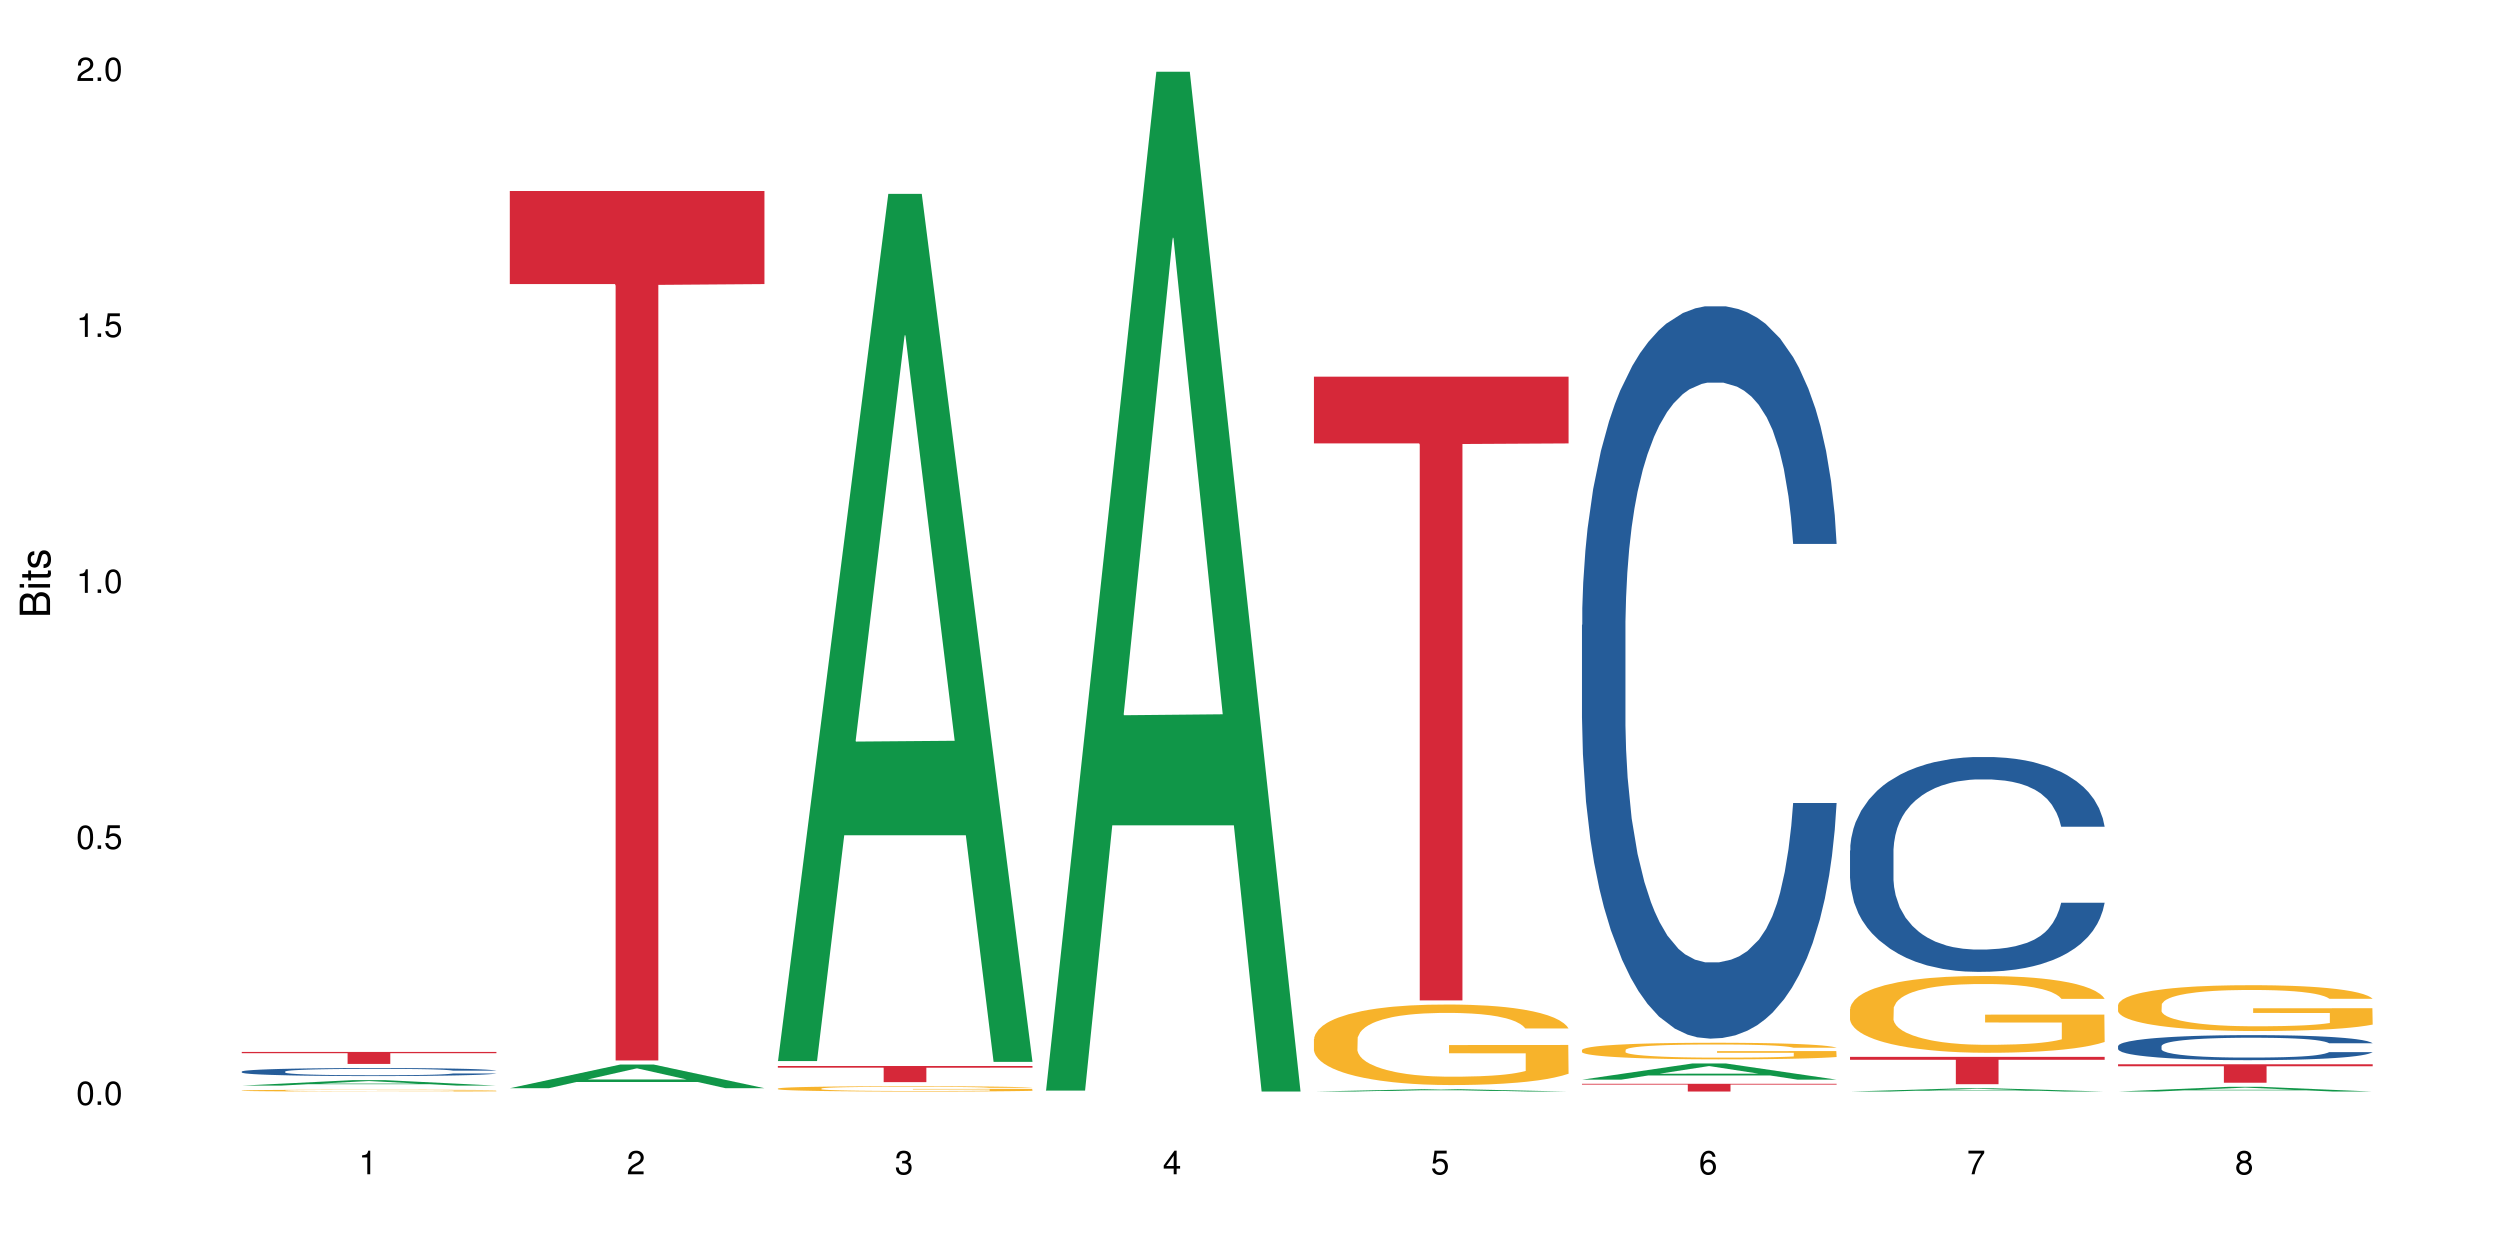 <?xml version="1.0" encoding="UTF-8"?>
<svg xmlns="http://www.w3.org/2000/svg" xmlns:xlink="http://www.w3.org/1999/xlink" width="720pt" height="360pt" viewBox="0 0 720 360" version="1.1">
<defs>
<g>
<symbol overflow="visible" id="glyph0-0">
<path style="stroke:none;" d=""/>
</symbol>
<symbol overflow="visible" id="glyph0-1">
<path style="stroke:none;" d="M 2.641 -6.797 C 2 -6.797 1.422 -6.531 1.078 -6.047 C 0.641 -5.453 0.406 -4.547 0.406 -3.297 C 0.406 -1 1.188 0.219 2.641 0.219 C 4.078 0.219 4.859 -1 4.859 -3.234 C 4.859 -4.562 4.656 -5.438 4.203 -6.047 C 3.844 -6.531 3.281 -6.797 2.641 -6.797 Z M 2.641 -6.047 C 3.547 -6.047 4 -5.125 4 -3.312 C 4 -1.375 3.562 -0.484 2.625 -0.484 C 1.734 -0.484 1.281 -1.422 1.281 -3.281 C 1.281 -5.141 1.734 -6.047 2.641 -6.047 Z M 2.641 -6.047 "/>
</symbol>
<symbol overflow="visible" id="glyph0-2">
<path style="stroke:none;" d="M 1.828 -1 L 0.828 -1 L 0.828 0 L 1.828 0 Z M 1.828 -1 "/>
</symbol>
<symbol overflow="visible" id="glyph0-3">
<path style="stroke:none;" d="M 4.562 -6.797 L 1.062 -6.797 L 0.547 -3.094 L 1.328 -3.094 C 1.719 -3.562 2.047 -3.734 2.578 -3.734 C 3.484 -3.734 4.062 -3.109 4.062 -2.094 C 4.062 -1.125 3.484 -0.531 2.578 -0.531 C 1.828 -0.531 1.375 -0.906 1.188 -1.672 L 0.328 -1.672 C 0.453 -1.109 0.547 -0.844 0.75 -0.594 C 1.125 -0.078 1.828 0.219 2.594 0.219 C 3.969 0.219 4.922 -0.781 4.922 -2.219 C 4.922 -3.562 4.031 -4.484 2.719 -4.484 C 2.25 -4.484 1.859 -4.359 1.469 -4.062 L 1.734 -5.969 L 4.562 -5.969 Z M 4.562 -6.797 "/>
</symbol>
<symbol overflow="visible" id="glyph0-4">
<path style="stroke:none;" d="M 2.484 -4.844 L 2.484 0 L 3.328 0 L 3.328 -6.797 L 2.766 -6.797 C 2.469 -5.75 2.281 -5.609 0.984 -5.453 L 0.984 -4.844 Z M 2.484 -4.844 "/>
</symbol>
<symbol overflow="visible" id="glyph0-5">
<path style="stroke:none;" d="M 4.859 -0.828 L 1.281 -0.828 C 1.359 -1.391 1.672 -1.75 2.5 -2.234 L 3.469 -2.75 C 4.406 -3.266 4.906 -3.969 4.906 -4.812 C 4.906 -5.375 4.672 -5.906 4.266 -6.266 C 3.859 -6.625 3.375 -6.797 2.719 -6.797 C 1.859 -6.797 1.219 -6.5 0.844 -5.922 C 0.609 -5.562 0.5 -5.125 0.484 -4.438 L 1.328 -4.438 C 1.359 -4.906 1.406 -5.188 1.531 -5.406 C 1.75 -5.812 2.188 -6.062 2.703 -6.062 C 3.469 -6.062 4.031 -5.516 4.031 -4.781 C 4.031 -4.25 3.719 -3.797 3.125 -3.438 L 2.234 -2.938 C 0.812 -2.141 0.406 -1.5 0.328 0 L 4.859 0 Z M 4.859 -0.828 "/>
</symbol>
<symbol overflow="visible" id="glyph0-6">
<path style="stroke:none;" d="M 2.125 -3.125 L 2.578 -3.125 C 3.516 -3.125 3.984 -2.703 3.984 -1.891 C 3.984 -1.031 3.469 -0.531 2.578 -0.531 C 1.656 -0.531 1.203 -0.984 1.156 -1.969 L 0.312 -1.969 C 0.344 -1.422 0.438 -1.078 0.609 -0.766 C 0.953 -0.109 1.625 0.219 2.547 0.219 C 3.953 0.219 4.859 -0.609 4.859 -1.906 C 4.859 -2.766 4.516 -3.25 3.703 -3.516 C 4.344 -3.766 4.656 -4.25 4.656 -4.938 C 4.656 -6.109 3.875 -6.797 2.578 -6.797 C 1.203 -6.797 0.484 -6.047 0.453 -4.609 L 1.297 -4.609 C 1.312 -5.016 1.344 -5.25 1.453 -5.453 C 1.641 -5.828 2.062 -6.062 2.594 -6.062 C 3.344 -6.062 3.797 -5.625 3.797 -4.906 C 3.797 -4.422 3.609 -4.141 3.25 -3.984 C 3.016 -3.891 2.719 -3.844 2.125 -3.844 Z M 2.125 -3.125 "/>
</symbol>
<symbol overflow="visible" id="glyph0-7">
<path style="stroke:none;" d="M 3.141 -1.625 L 3.141 0 L 3.984 0 L 3.984 -1.625 L 4.984 -1.625 L 4.984 -2.391 L 3.984 -2.391 L 3.984 -6.797 L 3.359 -6.797 L 0.266 -2.516 L 0.266 -1.625 Z M 3.141 -2.391 L 1 -2.391 L 3.141 -5.359 Z M 3.141 -2.391 "/>
</symbol>
<symbol overflow="visible" id="glyph0-8">
<path style="stroke:none;" d="M 4.781 -5.031 C 4.609 -6.141 3.891 -6.797 2.844 -6.797 C 2.094 -6.797 1.422 -6.438 1.031 -5.828 C 0.609 -5.172 0.406 -4.344 0.406 -3.094 C 0.406 -1.953 0.578 -1.234 0.984 -0.625 C 1.359 -0.078 1.953 0.219 2.703 0.219 C 3.984 0.219 4.922 -0.734 4.922 -2.078 C 4.922 -3.344 4.062 -4.234 2.844 -4.234 C 2.172 -4.234 1.641 -3.969 1.281 -3.469 C 1.281 -5.125 1.828 -6.047 2.797 -6.047 C 3.391 -6.047 3.797 -5.672 3.938 -5.031 Z M 2.734 -3.484 C 3.547 -3.484 4.062 -2.922 4.062 -2 C 4.062 -1.156 3.484 -0.531 2.703 -0.531 C 1.922 -0.531 1.328 -1.188 1.328 -2.047 C 1.328 -2.891 1.906 -3.484 2.734 -3.484 Z M 2.734 -3.484 "/>
</symbol>
<symbol overflow="visible" id="glyph0-9">
<path style="stroke:none;" d="M 4.984 -6.797 L 0.438 -6.797 L 0.438 -5.969 L 4.109 -5.969 C 2.5 -3.656 1.828 -2.234 1.328 0 L 2.219 0 C 2.594 -2.172 3.453 -4.047 4.984 -6.094 Z M 4.984 -6.797 "/>
</symbol>
<symbol overflow="visible" id="glyph0-10">
<path style="stroke:none;" d="M 3.75 -3.578 C 4.453 -4 4.688 -4.344 4.688 -4.984 C 4.688 -6.047 3.844 -6.797 2.641 -6.797 C 1.438 -6.797 0.594 -6.047 0.594 -4.984 C 0.594 -4.359 0.828 -4.016 1.516 -3.578 C 0.734 -3.203 0.359 -2.641 0.359 -1.891 C 0.359 -0.641 1.297 0.219 2.641 0.219 C 3.984 0.219 4.922 -0.641 4.922 -1.875 C 4.922 -2.641 4.531 -3.203 3.75 -3.578 Z M 2.641 -6.047 C 3.359 -6.047 3.812 -5.625 3.812 -4.969 C 3.812 -4.344 3.344 -3.922 2.641 -3.922 C 1.922 -3.922 1.453 -4.344 1.453 -4.984 C 1.453 -5.625 1.922 -6.047 2.641 -6.047 Z M 2.641 -3.203 C 3.484 -3.203 4.062 -2.672 4.062 -1.875 C 4.062 -1.062 3.484 -0.531 2.625 -0.531 C 1.797 -0.531 1.219 -1.078 1.219 -1.875 C 1.219 -2.672 1.797 -3.203 2.641 -3.203 Z M 2.641 -3.203 "/>
</symbol>
<symbol overflow="visible" id="glyph1-0">
<path style="stroke:none;" d=""/>
</symbol>
<symbol overflow="visible" id="glyph1-1">
<path style="stroke:none;" d="M 0 -0.953 L 0 -4.891 C 0 -5.719 -0.234 -6.344 -0.734 -6.797 C -1.188 -7.234 -1.812 -7.469 -2.5 -7.469 C -3.547 -7.469 -4.188 -7 -4.625 -5.875 C -4.984 -6.672 -5.641 -7.094 -6.531 -7.094 C -7.156 -7.094 -7.734 -6.859 -8.141 -6.391 C -8.562 -5.938 -8.75 -5.344 -8.75 -4.5 L -8.75 -0.953 Z M -4.984 -2.062 L -7.766 -2.062 L -7.766 -4.219 C -7.766 -4.844 -7.688 -5.203 -7.453 -5.5 C -7.219 -5.812 -6.859 -5.969 -6.375 -5.969 C -5.906 -5.969 -5.531 -5.812 -5.297 -5.5 C -5.062 -5.203 -4.984 -4.844 -4.984 -4.219 Z M -0.984 -2.062 L -4 -2.062 L -4 -4.781 C -4 -5.328 -3.859 -5.688 -3.578 -5.953 C -3.297 -6.219 -2.922 -6.359 -2.484 -6.359 C -2.062 -6.359 -1.688 -6.219 -1.406 -5.953 C -1.109 -5.688 -0.984 -5.328 -0.984 -4.781 Z M -0.984 -2.062 "/>
</symbol>
<symbol overflow="visible" id="glyph1-2">
<path style="stroke:none;" d="M -6.281 -1.797 L -6.281 -0.797 L 0 -0.797 L 0 -1.797 Z M -8.75 -1.797 L -8.75 -0.797 L -7.484 -0.797 L -7.484 -1.797 Z M -8.75 -1.797 "/>
</symbol>
<symbol overflow="visible" id="glyph1-3">
<path style="stroke:none;" d="M -6.281 -3.047 L -6.281 -2.016 L -8.016 -2.016 L -8.016 -1.016 L -6.281 -1.016 L -6.281 -0.172 L -5.469 -0.172 L -5.469 -1.016 L -0.719 -1.016 C -0.078 -1.016 0.281 -1.453 0.281 -2.234 C 0.281 -2.469 0.25 -2.719 0.188 -3.047 L -0.641 -3.047 C -0.609 -2.922 -0.594 -2.766 -0.594 -2.562 C -0.594 -2.141 -0.719 -2.016 -1.156 -2.016 L -5.469 -2.016 L -5.469 -3.047 Z M -6.281 -3.047 "/>
</symbol>
<symbol overflow="visible" id="glyph1-4">
<path style="stroke:none;" d="M -4.531 -5.25 C -5.766 -5.25 -6.469 -4.422 -6.469 -2.969 C -6.469 -1.516 -5.719 -0.562 -4.547 -0.562 C -3.562 -0.562 -3.094 -1.062 -2.734 -2.562 L -2.516 -3.484 C -2.344 -4.188 -2.094 -4.469 -1.625 -4.469 C -1.047 -4.469 -0.641 -3.875 -0.641 -3 C -0.641 -2.453 -0.797 -2 -1.062 -1.75 C -1.25 -1.594 -1.422 -1.531 -1.875 -1.469 L -1.875 -0.406 C -0.422 -0.453 0.281 -1.266 0.281 -2.922 C 0.281 -4.5 -0.5 -5.516 -1.719 -5.516 C -2.656 -5.516 -3.172 -4.984 -3.469 -3.734 L -3.703 -2.766 C -3.891 -1.953 -4.156 -1.609 -4.594 -1.609 C -5.172 -1.609 -5.547 -2.125 -5.547 -2.938 C -5.547 -3.75 -5.203 -4.172 -4.531 -4.203 Z M -4.531 -5.25 "/>
</symbol>
</g>
</defs>
<g id="surface88774">
<rect x="0" y="0" width="720" height="360" style="fill:rgb(100%,100%,100%);fill-opacity:1;stroke:none;"/>
<path style=" stroke:none;fill-rule:nonzero;fill:rgb(6.275%,58.824%,28.235%);fill-opacity:1;" d="M 69.629 312.656 L 69.707 312.656 L 101.441 311.086 L 111.078 311.086 L 142.965 312.66 L 131.762 312.66 L 123.77 312.25 L 88.746 312.25 L 80.91 312.656 L 69.629 312.656 L 92.117 312.078 L 120.559 312.078 L 106.375 311.344 L 106.219 311.344 L 106.062 311.348 L 92.039 312.078 L 92.117 312.078 Z M 69.629 312.656 "/>
<path style=" stroke:none;fill-rule:nonzero;fill:rgb(14.51%,36.078%,60%);fill-opacity:1;" d="M 69.629 308.602 L 69.719 308.598 L 69.719 308.547 L 69.988 308.465 L 70.613 308.363 L 71.238 308.297 L 72.848 308.172 L 75.086 308.051 L 77.41 307.957 L 79.109 307.902 L 80.629 307.859 L 84.117 307.781 L 86.355 307.742 L 88.77 307.703 L 91.719 307.668 L 93.867 307.648 L 98.695 307.613 L 102.273 307.598 L 105.047 307.594 L 111.039 307.594 L 114.613 307.602 L 117.207 307.613 L 120.07 307.629 L 122.484 307.648 L 126.688 307.695 L 130.445 307.754 L 132.145 307.789 L 134.828 307.852 L 136.883 307.918 L 138.316 307.973 L 139.926 308.051 L 141.355 308.145 L 142.43 308.254 L 142.965 308.344 L 130.445 308.344 L 129.82 308.258 L 129.102 308.195 L 127.762 308.105 L 126.422 308.047 L 124.543 307.984 L 122.844 307.945 L 120.516 307.902 L 118.461 307.879 L 116.312 307.859 L 114.258 307.848 L 110.32 307.836 L 105.762 307.836 L 104.062 307.84 L 100.574 307.855 L 98.695 307.871 L 96.012 307.898 L 94.133 307.926 L 91.898 307.969 L 90.379 308.004 L 88.5 308.059 L 87.16 308.109 L 85.637 308.18 L 84.742 308.23 L 83.938 308.289 L 83.223 308.359 L 82.688 308.434 L 82.328 308.512 L 82.148 308.59 L 82.148 308.918 L 82.328 308.992 L 82.777 309.082 L 83.938 309.211 L 85.637 309.324 L 87.605 309.414 L 89.484 309.477 L 90.559 309.504 L 91.988 309.539 L 94.223 309.582 L 97.445 309.625 L 99.32 309.641 L 102.184 309.656 L 105.137 309.668 L 109.07 309.668 L 112.559 309.656 L 114.883 309.648 L 117.297 309.629 L 120.605 309.594 L 122.664 309.559 L 124.453 309.52 L 125.793 309.48 L 126.688 309.445 L 128.031 309.379 L 129.102 309.309 L 129.906 309.234 L 130.445 309.164 L 142.965 309.164 L 142.43 309.246 L 141.625 309.328 L 140.82 309.391 L 139.566 309.465 L 138.137 309.531 L 136.078 309.605 L 134.379 309.652 L 132.145 309.707 L 130.086 309.746 L 127.852 309.781 L 124.543 309.824 L 122.395 309.848 L 120.07 309.863 L 117.297 309.883 L 113.809 309.898 L 110.055 309.906 L 106.566 309.906 L 102.809 309.902 L 100.035 309.895 L 96.371 309.875 L 91.809 309.836 L 88.5 309.797 L 85.906 309.758 L 83.672 309.715 L 81.168 309.656 L 77.945 309.566 L 75.98 309.492 L 74.637 309.434 L 73.117 309.352 L 72.043 309.277 L 70.793 309.16 L 69.898 309.008 L 69.629 308.891 Z M 69.629 308.602 "/>
<path style=" stroke:none;fill-rule:nonzero;fill:rgb(96.863%,70.196%,16.863%);fill-opacity:1;" d="M 69.629 314.066 L 69.719 314.066 L 69.719 314.055 L 70.078 314.035 L 70.973 314.004 L 72.133 313.98 L 73.387 313.961 L 74.191 313.949 L 75.531 313.934 L 76.695 313.926 L 79.645 313.902 L 83.402 313.883 L 85.461 313.871 L 87.785 313.863 L 91.094 313.855 L 92.613 313.852 L 97.266 313.844 L 102.543 313.84 L 108.355 313.836 L 111.039 313.84 L 114.703 313.84 L 119.711 313.844 L 122.574 313.852 L 124.809 313.855 L 127.137 313.863 L 129.996 313.871 L 132.68 313.883 L 134.828 313.895 L 136.973 313.91 L 138.762 313.926 L 140.281 313.941 L 141.625 313.961 L 142.43 313.98 L 142.965 313.996 L 130.535 313.996 L 129.82 313.98 L 129.016 313.965 L 127.672 313.949 L 126.332 313.938 L 124.988 313.93 L 122.484 313.918 L 120.34 313.91 L 117.656 313.902 L 115.062 313.898 L 112.109 313.895 L 105.582 313.895 L 101.289 313.898 L 98.785 313.902 L 96.996 313.906 L 94.492 313.914 L 92.973 313.918 L 92.078 313.922 L 89.395 313.938 L 87.605 313.949 L 86.621 313.961 L 85.371 313.973 L 84.477 313.988 L 83.492 314.008 L 82.953 314.023 L 82.238 314.055 L 82.148 314.141 L 82.418 314.16 L 82.953 314.18 L 83.672 314.199 L 84.742 314.219 L 85.816 314.23 L 87.695 314.25 L 89.305 314.262 L 90.559 314.27 L 92.973 314.285 L 93.957 314.289 L 96.281 314.297 L 98.695 314.305 L 101.648 314.309 L 103.883 314.312 L 107.461 314.316 L 112.02 314.316 L 117.387 314.312 L 120.785 314.309 L 123.109 314.305 L 124.633 314.301 L 126.508 314.297 L 127.852 314.289 L 129.102 314.285 L 130.625 314.277 L 130.625 314.16 L 108.535 314.16 L 108.535 314.105 L 142.875 314.105 L 142.965 314.297 L 141.086 314.309 L 138.762 314.32 L 136.527 314.332 L 134.199 314.34 L 130.891 314.348 L 128.207 314.355 L 124.094 314.363 L 120.34 314.367 L 116.402 314.367 L 112.914 314.371 L 105.137 314.371 L 101.199 314.367 L 98.07 314.363 L 95.207 314.359 L 92.344 314.352 L 88.77 314.34 L 86.441 314.332 L 84.027 314.324 L 81.613 314.312 L 79.469 314.297 L 78.035 314.289 L 76.605 314.277 L 75.086 314.262 L 73.652 314.246 L 72.582 314.23 L 71.598 314.211 L 70.883 314.195 L 70.164 314.176 L 69.809 314.156 L 69.629 314.141 Z M 69.629 314.066 "/>
<path style=" stroke:none;fill-rule:nonzero;fill:rgb(83.922%,15.686%,22.353%);fill-opacity:1;" d="M 69.629 302.949 L 142.965 302.949 L 142.965 303.32 L 112.402 303.324 L 112.402 306.414 L 100.105 306.414 L 100.105 303.328 L 99.926 303.32 L 69.629 303.32 Z M 69.629 302.949 "/>
<path style=" stroke:none;fill-rule:nonzero;fill:rgb(6.275%,58.824%,28.235%);fill-opacity:1;" d="M 146.824 313.398 L 146.902 313.391 L 178.637 306.59 L 188.273 306.59 L 220.16 313.406 L 208.957 313.406 L 200.965 311.625 L 165.941 311.625 L 158.109 313.398 L 146.824 313.398 L 169.312 310.891 L 197.754 310.883 L 183.57 307.703 L 183.414 307.695 L 183.258 307.715 L 169.234 310.883 L 169.312 310.891 Z M 146.824 313.398 "/>
<path style=" stroke:none;fill-rule:nonzero;fill:rgb(83.922%,15.686%,22.353%);fill-opacity:1;" d="M 146.824 55.008 L 220.16 55.008 L 220.16 81.812 L 189.598 82.047 L 189.598 305.41 L 177.301 305.41 L 177.301 82.281 L 177.121 81.812 L 146.824 81.812 Z M 146.824 55.008 "/>
<path style=" stroke:none;fill-rule:nonzero;fill:rgb(6.275%,58.824%,28.235%);fill-opacity:1;" d="M 224.02 305.586 L 224.098 305.352 L 255.832 55.836 L 265.469 55.836 L 297.355 305.82 L 286.152 305.82 L 278.16 240.566 L 243.141 240.566 L 235.305 305.586 L 224.02 305.586 L 246.508 213.574 L 274.949 213.34 L 260.77 96.68 L 260.609 96.445 L 260.453 97.148 L 246.43 213.34 L 246.508 213.574 Z M 224.02 305.586 "/>
<path style=" stroke:none;fill-rule:nonzero;fill:rgb(96.863%,70.196%,16.863%);fill-opacity:1;" d="M 224.02 313.488 L 224.109 313.488 L 224.109 313.461 L 224.469 313.395 L 225.363 313.309 L 226.523 313.238 L 227.777 313.18 L 228.582 313.152 L 229.926 313.109 L 231.086 313.078 L 234.039 313.016 L 237.793 312.957 L 239.852 312.93 L 242.176 312.906 L 245.484 312.879 L 247.004 312.871 L 251.656 312.848 L 256.934 312.832 L 262.746 312.828 L 265.43 312.828 L 269.098 312.836 L 274.105 312.852 L 276.965 312.867 L 279.203 312.879 L 281.527 312.898 L 284.391 312.926 L 287.074 312.961 L 289.219 312.992 L 291.367 313.035 L 293.152 313.082 L 294.676 313.129 L 296.016 313.188 L 296.82 313.238 L 297.355 313.289 L 284.926 313.289 L 284.211 313.238 L 283.406 313.199 L 282.062 313.152 L 280.723 313.121 L 279.383 313.094 L 276.875 313.059 L 274.73 313.035 L 272.047 313.016 L 269.453 313 L 266.504 312.992 L 259.973 312.992 L 255.68 313 L 253.176 313.012 L 251.387 313.023 L 248.883 313.043 L 247.363 313.062 L 246.469 313.074 L 243.785 313.117 L 241.996 313.156 L 241.016 313.184 L 239.762 313.223 L 238.867 313.262 L 237.883 313.32 L 237.348 313.359 L 236.633 313.457 L 236.543 313.711 L 236.809 313.766 L 237.348 313.82 L 238.062 313.871 L 239.137 313.926 L 240.207 313.965 L 242.086 314.02 L 243.695 314.059 L 244.949 314.082 L 247.363 314.121 L 248.348 314.133 L 250.672 314.156 L 253.086 314.176 L 256.039 314.195 L 258.273 314.203 L 261.852 314.211 L 266.414 314.211 L 271.777 314.203 L 275.176 314.191 L 277.504 314.18 L 279.023 314.168 L 280.902 314.152 L 282.242 314.141 L 283.496 314.125 L 285.016 314.102 L 285.016 313.766 L 262.926 313.762 L 262.926 313.605 L 297.27 313.602 L 297.355 314.152 L 295.48 314.191 L 293.152 314.227 L 290.918 314.258 L 288.594 314.281 L 285.285 314.309 L 282.602 314.324 L 278.488 314.344 L 274.73 314.355 L 270.797 314.363 L 267.309 314.371 L 263.195 314.371 L 259.527 314.367 L 255.59 314.359 L 252.461 314.348 L 249.598 314.336 L 246.738 314.316 L 243.16 314.285 L 240.836 314.262 L 238.422 314.234 L 236.004 314.199 L 233.859 314.16 L 232.43 314.129 L 230.996 314.098 L 229.477 314.055 L 228.047 314.008 L 226.973 313.961 L 225.988 313.914 L 225.273 313.867 L 224.559 313.805 L 224.199 313.754 L 224.02 313.707 Z M 224.02 313.488 "/>
<path style=" stroke:none;fill-rule:nonzero;fill:rgb(83.922%,15.686%,22.353%);fill-opacity:1;" d="M 224.02 307 L 297.355 307 L 297.355 307.496 L 266.793 307.5 L 266.793 311.648 L 254.496 311.648 L 254.496 307.508 L 254.316 307.496 L 224.02 307.496 Z M 224.02 307 "/>
<path style=" stroke:none;fill-rule:nonzero;fill:rgb(6.275%,58.824%,28.235%);fill-opacity:1;" d="M 301.219 314.094 L 301.297 313.82 L 333.027 20.664 L 342.664 20.664 L 374.555 314.371 L 363.348 314.371 L 355.355 237.703 L 320.336 237.703 L 312.5 314.094 L 301.219 314.094 L 323.703 205.988 L 352.145 205.711 L 337.965 68.648 L 337.809 68.375 L 337.648 69.199 L 323.625 205.711 L 323.703 205.988 Z M 301.219 314.094 "/>
<path style=" stroke:none;fill-rule:nonzero;fill:rgb(6.275%,58.824%,28.235%);fill-opacity:1;" d="M 378.414 314.371 L 378.492 314.371 L 410.223 313.676 L 419.859 313.676 L 451.75 314.371 L 440.547 314.371 L 432.555 314.188 L 397.531 314.188 L 389.695 314.371 L 378.414 314.371 L 400.898 314.113 L 429.34 314.113 L 415.16 313.789 L 414.848 313.789 L 400.82 314.113 L 400.898 314.113 Z M 378.414 314.371 "/>
<path style=" stroke:none;fill-rule:nonzero;fill:rgb(96.863%,70.196%,16.863%);fill-opacity:1;" d="M 378.414 299.234 L 378.504 299.215 L 378.504 298.789 L 378.859 297.836 L 379.754 296.523 L 380.918 295.441 L 382.168 294.594 L 382.973 294.152 L 384.316 293.516 L 385.477 293.051 L 388.43 292.094 L 392.188 291.207 L 394.242 290.824 L 396.566 290.465 L 399.879 290.062 L 401.398 289.914 L 406.047 289.574 L 411.324 289.363 L 417.137 289.301 L 419.82 289.32 L 423.488 289.406 L 428.496 289.637 L 431.359 289.852 L 433.594 290.062 L 435.918 290.336 L 438.781 290.762 L 441.465 291.27 L 443.609 291.777 L 445.758 292.414 L 447.547 293.09 L 449.066 293.832 L 450.406 294.723 L 451.211 295.465 L 451.75 296.207 L 439.316 296.207 L 438.602 295.465 L 437.797 294.891 L 436.457 294.191 L 435.113 293.684 L 433.773 293.281 L 431.27 292.73 L 429.121 292.391 L 426.438 292.094 L 423.848 291.906 L 420.895 291.777 L 419.105 291.734 L 414.367 291.734 L 410.074 291.883 L 407.57 292.055 L 405.781 292.223 L 403.277 292.539 L 401.754 292.793 L 400.859 292.965 L 398.18 293.621 L 396.391 294.215 L 395.406 294.617 L 394.152 295.254 L 393.258 295.824 L 392.277 296.672 L 391.738 297.309 L 391.023 298.746 L 390.934 302.562 L 391.203 303.367 L 391.738 304.234 L 392.453 304.996 L 393.527 305.801 L 394.602 306.418 L 396.48 307.242 L 398.09 307.793 L 399.34 308.152 L 401.754 308.727 L 402.738 308.914 L 405.066 309.297 L 407.48 309.594 L 410.43 309.848 L 412.668 309.977 L 416.242 310.082 L 420.805 310.082 L 426.172 309.953 L 429.57 309.785 L 431.895 309.613 L 433.414 309.465 L 435.293 309.234 L 436.637 309.023 L 437.887 308.789 L 439.406 308.43 L 439.406 303.367 L 417.316 303.344 L 417.316 300.973 L 451.66 300.949 L 451.75 309.234 L 449.871 309.805 L 447.547 310.355 L 445.309 310.781 L 442.984 311.141 L 439.676 311.543 L 436.992 311.797 L 432.879 312.094 L 429.121 312.285 L 425.188 312.41 L 421.699 312.477 L 417.586 312.496 L 413.918 312.453 L 409.984 312.328 L 406.852 312.156 L 403.992 311.945 L 401.129 311.672 L 397.551 311.227 L 395.227 310.863 L 392.812 310.422 L 390.398 309.891 L 388.25 309.32 L 386.82 308.875 L 385.391 308.363 L 383.867 307.73 L 382.438 307.008 L 381.363 306.352 L 380.379 305.609 L 379.664 304.914 L 378.949 303.957 L 378.594 303.195 L 378.414 302.539 Z M 378.414 299.234 "/>
<path style=" stroke:none;fill-rule:nonzero;fill:rgb(83.922%,15.686%,22.353%);fill-opacity:1;" d="M 378.414 108.477 L 451.75 108.477 L 451.75 127.703 L 421.184 127.875 L 421.184 288.121 L 408.887 288.121 L 408.887 128.043 L 408.711 127.703 L 378.414 127.703 Z M 378.414 108.477 "/>
<path style=" stroke:none;fill-rule:nonzero;fill:rgb(6.275%,58.824%,28.235%);fill-opacity:1;" d="M 455.609 310.945 L 455.688 310.941 L 487.418 306.277 L 497.055 306.277 L 528.945 310.949 L 517.742 310.949 L 509.75 309.73 L 474.727 309.73 L 466.891 310.945 L 455.609 310.945 L 478.094 309.227 L 506.535 309.223 L 492.355 307.039 L 492.199 307.035 L 492.043 307.047 L 478.016 309.223 L 478.094 309.227 Z M 455.609 310.945 "/>
<path style=" stroke:none;fill-rule:nonzero;fill:rgb(14.51%,36.078%,60%);fill-opacity:1;" d="M 455.609 179.988 L 455.699 179.797 L 455.699 175.168 L 455.965 167.844 L 456.594 158.59 L 457.219 152.227 L 458.828 140.852 L 461.066 129.863 L 463.391 121.379 L 465.09 116.367 L 466.609 112.512 L 470.098 105.379 L 472.332 101.715 L 474.746 98.438 L 477.699 95.16 L 479.848 93.234 L 484.676 90.148 L 488.254 88.797 L 491.023 88.219 L 497.016 88.219 L 500.594 88.992 L 503.188 89.957 L 506.051 91.496 L 508.465 93.234 L 512.668 97.473 L 516.426 102.871 L 518.125 105.957 L 520.805 111.934 L 522.863 117.719 L 524.293 122.73 L 525.906 129.863 L 527.336 138.539 L 528.41 148.371 L 528.945 156.66 L 516.426 156.66 L 515.797 148.949 L 515.082 142.973 L 513.742 135.07 L 512.398 129.477 L 510.523 123.887 L 508.824 120.223 L 506.496 116.559 L 504.441 114.246 L 502.293 112.512 L 500.238 111.355 L 496.301 110.199 L 491.742 110.199 L 490.043 110.582 L 486.555 112.125 L 484.676 113.477 L 481.992 116.176 L 480.113 118.68 L 477.879 122.535 L 476.359 125.812 L 474.48 130.828 L 473.137 135.262 L 471.617 141.625 L 470.723 146.441 L 469.918 151.84 L 469.203 158.203 L 468.668 164.949 L 468.309 172.086 L 468.129 179.023 L 468.129 208.906 L 468.309 215.848 L 468.758 223.945 L 469.918 235.707 L 471.617 245.922 L 473.586 254.02 L 475.465 259.805 L 476.535 262.504 L 477.969 265.59 L 480.203 269.445 L 483.422 273.301 L 485.301 274.844 L 488.164 276.383 L 491.113 277.156 L 495.051 277.156 L 498.539 276.383 L 500.863 275.422 L 503.277 273.879 L 506.586 270.602 L 508.645 267.516 L 510.434 263.852 L 511.773 260.191 L 512.668 257.105 L 514.008 251.129 L 515.082 244.574 L 515.887 237.828 L 516.426 231.27 L 528.945 231.27 L 528.41 238.984 L 527.605 246.5 L 526.797 252.094 L 525.547 258.84 L 524.117 264.816 L 522.059 271.566 L 520.359 276 L 518.125 280.82 L 516.066 284.48 L 513.832 287.758 L 510.523 291.613 L 508.375 293.543 L 506.051 295.277 L 503.277 296.82 L 499.789 298.172 L 496.035 298.941 L 492.547 299.133 L 488.789 298.75 L 486.016 297.977 L 482.352 296.242 L 477.789 292.773 L 474.48 289.109 L 471.887 285.445 L 469.648 281.59 L 467.145 276.383 L 463.926 267.902 L 461.957 261.348 L 460.617 255.949 L 459.098 248.43 L 458.023 241.684 L 456.773 230.887 L 455.879 217.199 L 455.609 206.594 Z M 455.609 179.988 "/>
<path style=" stroke:none;fill-rule:nonzero;fill:rgb(96.863%,70.196%,16.863%);fill-opacity:1;" d="M 455.609 302.363 L 455.699 302.359 L 455.699 302.27 L 456.055 302.074 L 456.949 301.805 L 458.113 301.582 L 459.367 301.406 L 460.172 301.312 L 461.512 301.184 L 462.676 301.086 L 465.625 300.891 L 469.383 300.707 L 471.438 300.629 L 473.766 300.555 L 477.074 300.469 L 478.594 300.441 L 483.246 300.371 L 488.52 300.328 L 494.336 300.312 L 497.016 300.316 L 500.684 300.336 L 505.691 300.383 L 508.555 300.426 L 510.789 300.469 L 513.117 300.527 L 515.977 300.613 L 518.66 300.719 L 520.805 300.824 L 522.953 300.957 L 524.742 301.094 L 526.262 301.25 L 527.605 301.434 L 528.41 301.586 L 528.945 301.738 L 516.516 301.738 L 515.797 301.586 L 514.992 301.465 L 513.652 301.324 L 512.309 301.219 L 510.969 301.133 L 508.465 301.02 L 506.316 300.953 L 503.637 300.891 L 501.043 300.852 L 498.09 300.824 L 496.301 300.816 L 491.562 300.816 L 487.27 300.848 L 484.766 300.883 L 482.977 300.918 L 480.473 300.98 L 478.953 301.035 L 478.059 301.07 L 475.375 301.203 L 473.586 301.328 L 472.602 301.41 L 471.348 301.539 L 470.457 301.66 L 469.473 301.832 L 468.934 301.965 L 468.219 302.262 L 468.129 303.047 L 468.398 303.215 L 468.934 303.395 L 469.648 303.551 L 470.723 303.715 L 471.797 303.844 L 473.676 304.012 L 475.285 304.125 L 476.535 304.199 L 478.953 304.32 L 479.934 304.359 L 482.262 304.438 L 484.676 304.5 L 487.625 304.551 L 489.863 304.578 L 493.441 304.598 L 498 304.598 L 503.367 304.574 L 506.766 304.539 L 509.09 304.504 L 510.609 304.473 L 512.488 304.422 L 513.832 304.379 L 515.082 304.332 L 516.602 304.258 L 516.602 303.215 L 494.512 303.211 L 494.512 302.719 L 528.855 302.715 L 528.945 304.422 L 527.066 304.543 L 524.742 304.656 L 522.508 304.742 L 520.18 304.816 L 516.871 304.898 L 514.188 304.953 L 510.074 305.012 L 506.316 305.055 L 502.383 305.078 L 498.895 305.094 L 494.781 305.098 L 491.113 305.086 L 487.18 305.062 L 484.051 305.027 L 481.188 304.984 L 478.324 304.926 L 474.746 304.836 L 472.422 304.762 L 470.008 304.668 L 467.594 304.559 L 465.445 304.441 L 464.016 304.348 L 462.586 304.246 L 461.066 304.113 L 459.633 303.965 L 458.559 303.828 L 457.578 303.676 L 456.859 303.531 L 456.145 303.336 L 455.789 303.18 L 455.609 303.043 Z M 455.609 302.363 "/>
<path style=" stroke:none;fill-rule:nonzero;fill:rgb(83.922%,15.686%,22.353%);fill-opacity:1;" d="M 455.609 312.129 L 528.945 312.129 L 528.945 312.371 L 498.383 312.371 L 498.383 314.371 L 486.086 314.371 L 486.086 312.375 L 485.906 312.371 L 455.609 312.371 Z M 455.609 312.129 "/>
<path style=" stroke:none;fill-rule:nonzero;fill:rgb(6.275%,58.824%,28.235%);fill-opacity:1;" d="M 532.805 314.371 L 532.883 314.367 L 564.617 313.43 L 574.254 313.43 L 606.141 314.371 L 594.938 314.371 L 586.945 314.125 L 551.922 314.125 L 544.086 314.371 L 532.805 314.371 L 555.293 314.023 L 583.734 314.023 L 569.551 313.582 L 569.238 313.582 L 555.215 314.023 L 555.293 314.023 Z M 532.805 314.371 "/>
<path style=" stroke:none;fill-rule:nonzero;fill:rgb(14.51%,36.078%,60%);fill-opacity:1;" d="M 532.805 244.953 L 532.895 244.898 L 532.895 243.539 L 533.164 241.391 L 533.789 238.676 L 534.414 236.809 L 536.023 233.473 L 538.262 230.25 L 540.586 227.762 L 542.285 226.289 L 543.805 225.16 L 547.293 223.066 L 549.527 221.992 L 551.945 221.031 L 554.895 220.07 L 557.043 219.504 L 561.871 218.598 L 565.449 218.203 L 568.223 218.035 L 574.215 218.035 L 577.789 218.258 L 580.383 218.543 L 583.246 218.996 L 585.66 219.504 L 589.863 220.746 L 593.621 222.332 L 595.32 223.238 L 598.004 224.988 L 600.059 226.688 L 601.492 228.156 L 603.102 230.25 L 604.531 232.793 L 605.605 235.68 L 606.141 238.109 L 593.621 238.109 L 592.996 235.848 L 592.277 234.094 L 590.938 231.777 L 589.598 230.137 L 587.719 228.496 L 586.02 227.422 L 583.691 226.348 L 581.637 225.668 L 579.488 225.16 L 577.434 224.82 L 573.496 224.48 L 568.938 224.48 L 567.238 224.594 L 563.75 225.047 L 561.871 225.441 L 559.188 226.234 L 557.309 226.969 L 555.074 228.102 L 553.555 229.062 L 551.676 230.531 L 550.336 231.832 L 548.812 233.699 L 547.918 235.113 L 547.113 236.695 L 546.398 238.562 L 545.863 240.543 L 545.504 242.633 L 545.324 244.672 L 545.324 253.438 L 545.504 255.473 L 545.953 257.848 L 547.113 261.297 L 548.812 264.297 L 550.781 266.672 L 552.66 268.367 L 553.734 269.16 L 555.164 270.062 L 557.398 271.195 L 560.617 272.324 L 562.496 272.777 L 565.359 273.23 L 568.309 273.457 L 572.246 273.457 L 575.734 273.23 L 578.059 272.949 L 580.473 272.496 L 583.781 271.535 L 585.84 270.629 L 587.629 269.555 L 588.969 268.48 L 589.863 267.574 L 591.207 265.82 L 592.277 263.898 L 593.082 261.918 L 593.621 259.996 L 606.141 259.996 L 605.605 262.258 L 604.801 264.465 L 603.996 266.105 L 602.742 268.086 L 601.312 269.836 L 599.254 271.816 L 597.555 273.117 L 595.32 274.531 L 593.262 275.605 L 591.027 276.566 L 587.719 277.699 L 585.57 278.266 L 583.246 278.773 L 580.473 279.227 L 576.984 279.621 L 573.23 279.848 L 569.742 279.902 L 565.984 279.793 L 563.211 279.566 L 559.547 279.055 L 554.984 278.039 L 551.676 276.965 L 549.082 275.891 L 546.848 274.758 L 544.344 273.23 L 541.121 270.742 L 539.156 268.82 L 537.812 267.234 L 536.293 265.031 L 535.219 263.051 L 533.969 259.883 L 533.074 255.867 L 532.805 252.758 Z M 532.805 244.953 "/>
<path style=" stroke:none;fill-rule:nonzero;fill:rgb(96.863%,70.196%,16.863%);fill-opacity:1;" d="M 532.805 290.559 L 532.895 290.539 L 532.895 290.133 L 533.254 289.223 L 534.145 287.973 L 535.309 286.941 L 536.562 286.133 L 537.367 285.711 L 538.707 285.105 L 539.871 284.66 L 542.82 283.75 L 546.578 282.902 L 548.637 282.539 L 550.961 282.195 L 554.27 281.812 L 555.789 281.668 L 560.441 281.348 L 565.715 281.145 L 571.531 281.082 L 574.215 281.105 L 577.879 281.184 L 582.887 281.406 L 585.75 281.609 L 587.984 281.812 L 590.312 282.074 L 593.172 282.477 L 595.855 282.961 L 598.004 283.445 L 600.148 284.055 L 601.938 284.699 L 603.457 285.406 L 604.801 286.254 L 605.605 286.961 L 606.141 287.668 L 593.711 287.668 L 592.996 286.961 L 592.188 286.418 L 590.848 285.75 L 589.508 285.266 L 588.164 284.883 L 585.66 284.355 L 583.516 284.031 L 580.832 283.75 L 578.238 283.57 L 575.285 283.445 L 573.496 283.406 L 568.758 283.406 L 564.465 283.547 L 561.961 283.711 L 560.172 283.871 L 557.668 284.176 L 556.148 284.418 L 555.254 284.578 L 552.57 285.203 L 550.781 285.77 L 549.797 286.152 L 548.547 286.762 L 547.652 287.305 L 546.668 288.113 L 546.129 288.719 L 545.414 290.094 L 545.324 293.73 L 545.594 294.496 L 546.129 295.324 L 546.848 296.051 L 547.918 296.82 L 548.992 297.406 L 550.871 298.191 L 552.48 298.719 L 553.734 299.062 L 556.148 299.605 L 557.133 299.789 L 559.457 300.152 L 561.871 300.434 L 564.824 300.68 L 567.059 300.801 L 570.637 300.898 L 575.195 300.898 L 580.562 300.777 L 583.961 300.617 L 586.285 300.457 L 587.809 300.312 L 589.684 300.094 L 591.027 299.891 L 592.277 299.668 L 593.801 299.324 L 593.801 294.496 L 571.707 294.477 L 571.707 292.215 L 606.051 292.195 L 606.141 300.094 L 604.262 300.637 L 601.938 301.164 L 599.703 301.566 L 597.375 301.91 L 594.066 302.293 L 591.383 302.535 L 587.27 302.82 L 583.516 303 L 579.578 303.121 L 576.09 303.184 L 571.977 303.203 L 568.309 303.164 L 564.375 303.043 L 561.246 302.879 L 558.383 302.676 L 555.52 302.414 L 551.945 301.992 L 549.617 301.648 L 547.203 301.223 L 544.789 300.719 L 542.645 300.172 L 541.211 299.75 L 539.781 299.266 L 538.262 298.656 L 536.828 297.973 L 535.758 297.344 L 534.773 296.637 L 534.059 295.973 L 533.34 295.062 L 532.984 294.336 L 532.805 293.707 Z M 532.805 290.559 "/>
<path style=" stroke:none;fill-rule:nonzero;fill:rgb(83.922%,15.686%,22.353%);fill-opacity:1;" d="M 532.805 304.383 L 606.141 304.383 L 606.141 305.223 L 575.578 305.23 L 575.578 312.25 L 563.281 312.25 L 563.281 305.238 L 563.102 305.223 L 532.805 305.223 Z M 532.805 304.383 "/>
<path style=" stroke:none;fill-rule:nonzero;fill:rgb(6.275%,58.824%,28.235%);fill-opacity:1;" d="M 610 314.371 L 610.078 314.367 L 641.812 313.008 L 651.449 313.008 L 683.336 314.371 L 672.133 314.371 L 664.141 314.016 L 629.117 314.016 L 621.285 314.371 L 610 314.371 L 632.488 313.867 L 660.93 313.867 L 646.746 313.23 L 646.59 313.23 L 646.434 313.234 L 632.41 313.867 L 632.488 313.867 Z M 610 314.371 "/>
<path style=" stroke:none;fill-rule:nonzero;fill:rgb(14.51%,36.078%,60%);fill-opacity:1;" d="M 610 301.258 L 610.09 301.25 L 610.09 301.094 L 610.359 300.84 L 610.984 300.523 L 611.609 300.309 L 613.219 299.918 L 615.457 299.543 L 617.781 299.254 L 619.48 299.082 L 621 298.949 L 624.488 298.707 L 626.727 298.582 L 629.141 298.469 L 632.09 298.355 L 634.238 298.289 L 639.066 298.184 L 642.645 298.141 L 645.418 298.117 L 651.41 298.117 L 654.988 298.145 L 657.578 298.18 L 660.441 298.23 L 662.855 298.289 L 667.059 298.434 L 670.816 298.621 L 672.516 298.727 L 675.199 298.93 L 677.254 299.129 L 678.688 299.301 L 680.297 299.543 L 681.727 299.84 L 682.801 300.176 L 683.336 300.461 L 670.816 300.461 L 670.191 300.195 L 669.477 299.992 L 668.133 299.723 L 666.793 299.531 L 664.914 299.34 L 663.215 299.215 L 660.891 299.09 L 658.832 299.008 L 656.688 298.949 L 654.629 298.91 L 650.695 298.871 L 646.133 298.871 L 644.434 298.883 L 640.945 298.938 L 639.066 298.984 L 636.383 299.074 L 634.508 299.16 L 632.27 299.293 L 630.75 299.406 L 628.871 299.574 L 627.531 299.727 L 626.008 299.945 L 625.117 300.109 L 624.309 300.293 L 623.594 300.512 L 623.059 300.742 L 622.699 300.988 L 622.523 301.223 L 622.523 302.246 L 622.699 302.484 L 623.148 302.762 L 624.309 303.16 L 626.008 303.512 L 627.977 303.789 L 629.855 303.984 L 630.93 304.078 L 632.359 304.184 L 634.594 304.316 L 637.816 304.449 L 639.691 304.5 L 642.555 304.555 L 645.508 304.578 L 649.441 304.578 L 652.93 304.555 L 655.254 304.52 L 657.668 304.469 L 660.977 304.355 L 663.035 304.25 L 664.824 304.125 L 666.164 304 L 667.059 303.895 L 668.402 303.688 L 669.477 303.465 L 670.281 303.234 L 670.816 303.012 L 683.336 303.012 L 682.801 303.273 L 681.996 303.531 L 681.191 303.723 L 679.938 303.953 L 678.508 304.156 L 676.449 304.387 L 674.75 304.539 L 672.516 304.703 L 670.457 304.828 L 668.223 304.941 L 664.914 305.074 L 662.766 305.141 L 660.441 305.199 L 657.668 305.25 L 654.18 305.297 L 650.426 305.324 L 646.938 305.332 L 643.18 305.316 L 640.41 305.293 L 636.742 305.23 L 632.18 305.113 L 628.871 304.988 L 626.277 304.863 L 624.043 304.73 L 621.539 304.555 L 618.316 304.262 L 616.352 304.039 L 615.008 303.855 L 613.488 303.598 L 612.414 303.367 L 611.164 302.996 L 610.27 302.527 L 610 302.168 Z M 610 301.258 "/>
<path style=" stroke:none;fill-rule:nonzero;fill:rgb(96.863%,70.196%,16.863%);fill-opacity:1;" d="M 610 289.391 L 610.09 289.379 L 610.09 289.137 L 610.449 288.594 L 611.344 287.844 L 612.504 287.23 L 613.758 286.746 L 614.562 286.496 L 615.902 286.133 L 617.066 285.867 L 620.016 285.324 L 623.773 284.816 L 625.832 284.602 L 628.156 284.395 L 631.465 284.168 L 632.984 284.082 L 637.637 283.891 L 642.914 283.77 L 648.727 283.734 L 651.41 283.746 L 655.074 283.793 L 660.086 283.926 L 662.945 284.047 L 665.184 284.168 L 667.508 284.324 L 670.367 284.566 L 673.051 284.855 L 675.199 285.145 L 677.344 285.504 L 679.133 285.891 L 680.652 286.312 L 681.996 286.82 L 682.801 287.242 L 683.336 287.664 L 670.906 287.664 L 670.191 287.242 L 669.387 286.918 L 668.043 286.52 L 666.703 286.23 L 665.359 286 L 662.855 285.688 L 660.711 285.492 L 658.027 285.324 L 655.434 285.215 L 652.48 285.145 L 650.695 285.121 L 645.953 285.121 L 641.66 285.203 L 639.156 285.301 L 637.367 285.398 L 634.863 285.578 L 633.344 285.723 L 632.449 285.82 L 629.766 286.191 L 627.977 286.531 L 626.992 286.762 L 625.742 287.121 L 624.848 287.449 L 623.863 287.93 L 623.328 288.293 L 622.609 289.113 L 622.523 291.281 L 622.789 291.742 L 623.328 292.234 L 624.043 292.668 L 625.117 293.129 L 626.188 293.477 L 628.066 293.949 L 629.676 294.262 L 630.93 294.469 L 633.344 294.793 L 634.328 294.902 L 636.652 295.117 L 639.066 295.289 L 642.02 295.434 L 644.254 295.504 L 647.832 295.566 L 652.395 295.566 L 657.758 295.492 L 661.156 295.395 L 663.484 295.301 L 665.004 295.215 L 666.883 295.082 L 668.223 294.961 L 669.477 294.828 L 670.996 294.625 L 670.996 291.742 L 648.906 291.73 L 648.906 290.379 L 683.246 290.367 L 683.336 295.082 L 681.457 295.406 L 679.133 295.723 L 676.898 295.961 L 674.574 296.168 L 671.262 296.398 L 668.582 296.543 L 664.465 296.711 L 660.711 296.82 L 656.773 296.891 L 653.285 296.926 L 649.172 296.941 L 645.508 296.914 L 641.57 296.844 L 638.441 296.746 L 635.578 296.625 L 632.719 296.469 L 629.141 296.215 L 626.816 296.012 L 624.398 295.758 L 621.984 295.457 L 619.84 295.129 L 618.406 294.879 L 616.977 294.586 L 615.457 294.227 L 614.027 293.816 L 612.953 293.441 L 611.969 293.02 L 611.254 292.621 L 610.539 292.078 L 610.18 291.645 L 610 291.27 Z M 610 289.391 "/>
<path style=" stroke:none;fill-rule:nonzero;fill:rgb(83.922%,15.686%,22.353%);fill-opacity:1;" d="M 610 306.512 L 683.336 306.512 L 683.336 307.078 L 652.773 307.086 L 652.773 311.828 L 640.477 311.828 L 640.477 307.09 L 640.297 307.078 L 610 307.078 Z M 610 306.512 "/>
<g style="fill:rgb(0%,0%,0%);fill-opacity:1;">
  <use xlink:href="#glyph0-1" x="21.957" y="318.198"/>
  <use xlink:href="#glyph0-2" x="27.291" y="318.198"/>
  <use xlink:href="#glyph0-1" x="29.958" y="318.198"/>
</g>
<g style="fill:rgb(0%,0%,0%);fill-opacity:1;">
  <use xlink:href="#glyph0-1" x="21.957" y="244.476"/>
  <use xlink:href="#glyph0-2" x="27.291" y="244.476"/>
  <use xlink:href="#glyph0-3" x="29.958" y="244.476"/>
</g>
<g style="fill:rgb(0%,0%,0%);fill-opacity:1;">
  <use xlink:href="#glyph0-4" x="21.957" y="170.753"/>
  <use xlink:href="#glyph0-2" x="27.291" y="170.753"/>
  <use xlink:href="#glyph0-1" x="29.958" y="170.753"/>
</g>
<g style="fill:rgb(0%,0%,0%);fill-opacity:1;">
  <use xlink:href="#glyph0-4" x="21.957" y="97.034"/>
  <use xlink:href="#glyph0-2" x="27.291" y="97.034"/>
  <use xlink:href="#glyph0-3" x="29.958" y="97.034"/>
</g>
<g style="fill:rgb(0%,0%,0%);fill-opacity:1;">
  <use xlink:href="#glyph0-5" x="21.957" y="23.312"/>
  <use xlink:href="#glyph0-2" x="27.291" y="23.312"/>
  <use xlink:href="#glyph0-1" x="29.958" y="23.312"/>
</g>
<g style="fill:rgb(0%,0%,0%);fill-opacity:1;">
  <use xlink:href="#glyph0-4" x="103.297" y="338.19"/>
</g>
<g style="fill:rgb(0%,0%,0%);fill-opacity:1;">
  <use xlink:href="#glyph0-5" x="180.492" y="338.19"/>
</g>
<g style="fill:rgb(0%,0%,0%);fill-opacity:1;">
  <use xlink:href="#glyph0-6" x="257.688" y="338.19"/>
</g>
<g style="fill:rgb(0%,0%,0%);fill-opacity:1;">
  <use xlink:href="#glyph0-7" x="334.887" y="338.19"/>
</g>
<g style="fill:rgb(0%,0%,0%);fill-opacity:1;">
  <use xlink:href="#glyph0-3" x="412.082" y="338.19"/>
</g>
<g style="fill:rgb(0%,0%,0%);fill-opacity:1;">
  <use xlink:href="#glyph0-8" x="489.277" y="338.19"/>
</g>
<g style="fill:rgb(0%,0%,0%);fill-opacity:1;">
  <use xlink:href="#glyph0-9" x="566.473" y="338.19"/>
</g>
<g style="fill:rgb(0%,0%,0%);fill-opacity:1;">
  <use xlink:href="#glyph0-10" x="643.668" y="338.19"/>
</g>
<g style="fill:rgb(0%,0%,0%);fill-opacity:1;">
  <use xlink:href="#glyph1-1" x="14.412" y="178.016"/>
  <use xlink:href="#glyph1-2" x="14.412" y="170.012"/>
  <use xlink:href="#glyph1-3" x="14.412" y="167.348"/>
  <use xlink:href="#glyph1-4" x="14.412" y="164.012"/>
</g>
</g>
</svg>
